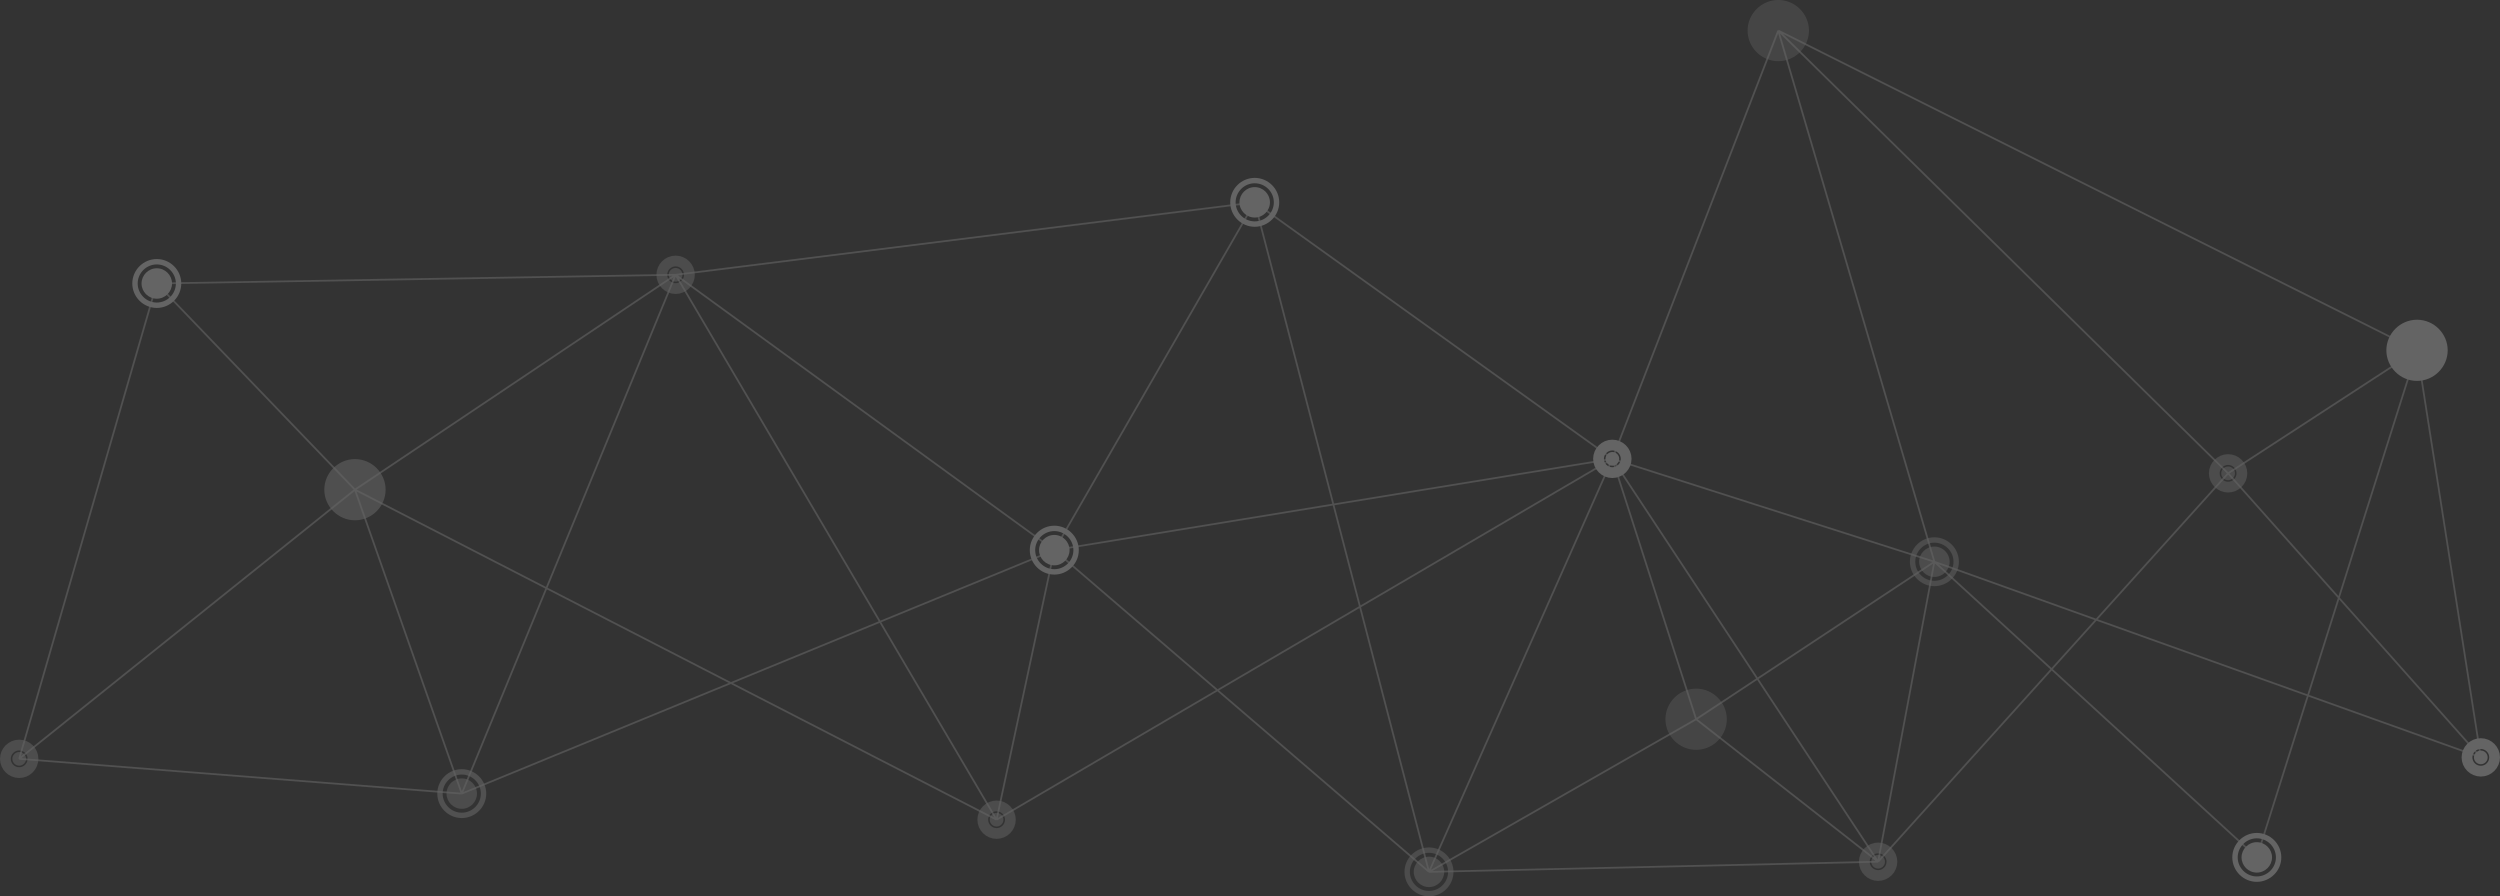 <?xml version="1.0" encoding="UTF-8" standalone="no"?>
<svg
   width="695.378"
   height="249.315"
   viewBox="0 0 695.378 249.315"
   fill="none"
   version="1.1"
   id="svg150"
   xmlns="http://www.w3.org/2000/svg"
   xmlns:svg="http://www.w3.org/2000/svg">
  <rect x="0" y="0" width="695.378" height="249.315" fill="#333333" stroke="none"/>
  <g
     opacity="0.24"
     id="g132"
     transform="translate(-1227.891,-194.786)">
    <path
       d="m 1356.33,415.531 -123.1,-9.674 m 123.1,9.674 -29.71,-84.539 m 29.71,84.539 59.48,-144.311 m -59.48,144.311 164.82,-67.721 m -287.92,58.047 38.27,-132.219 m -38.27,132.219 93.39,-74.865 m -55.12,-57.354 55.12,57.354 m -55.12,-57.354 144.31,-2.418 m -89.19,59.772 89.19,-59.772 m -89.19,59.772 178.47,91.795 m -89.28,-151.567 105.34,76.59 m -105.34,-76.59 89.28,151.567 m -89.28,-151.567 161.08,-20.155 m -55.74,96.745 -16.06,74.977 m 16.06,-74.977 104.22,89.489 m -104.22,-89.489 55.74,-96.745 m -55.74,96.745 155.22,-25.396 m -171.28,100.373 171.28,-100.373 m -51,114.885 -48.48,-186.234 m 48.48,186.234 124.92,-2.822 m -124.92,2.822 74.3,-42.459 m -74.3,42.459 51,-114.885 m 0,0 46.15,-119.119 m -46.15,119.119 89.57,28.621 m -89.57,-28.621 -99.48,-71.349 m 99.48,71.349 23.3,72.426 m -23.3,-72.426 73.92,112.063 m -27.77,-231.182 125.12,123.15 m -125.12,-123.15 177.67,88.932 m -177.67,-88.932 43.42,147.74 m 81.7,-24.59 -97.35,108.032 m 97.35,-108.032 70.29,79.009 m -70.29,-79.009 52.55,-34.218 m 0,0 -44.57,141.041 -89.68,-82.233 m 134.25,-58.808 17.74,113.227 m -151.99,-54.419 -15.65,83.442 m 15.65,-83.442 -66.27,43.805 m 66.27,-43.805 151.99,54.419 m -218.26,-10.614 50.62,39.637"
       stroke="#ffffff"
       stroke-opacity="0.6"
       stroke-width="0.5"
       id="path66" />
    <path
       d="m 1849.56,433.268 c 0,3.321 2.74,6.051 6.06,6.051 3.33,0 6.07,-2.73 6.07,-6.051 0,-3.318 -2.74,-6.051 -6.07,-6.051 -3.32,0 -6.06,2.733 -6.06,6.051 z"
       stroke="#ffffff"
       stroke-width="1.501"
       stroke-linecap="round"
       stroke-linejoin="round"
       id="path68" />
    <path
       d="m 1851.38,433.268 c 0,2.322 1.91,4.232 4.24,4.232 2.33,0 4.24,-1.91 4.24,-4.232 0,-2.322 -1.91,-4.233 -4.24,-4.233 -2.33,0 -4.24,1.911 -4.24,4.233 z"
       fill="#ffffff"
       id="path70" />
    <path
       d="m 1759.88,351.034 c 0,3.322 2.73,6.051 6.06,6.051 3.33,0 6.07,-2.729 6.07,-6.051 0,-3.317 -2.74,-6.05 -6.07,-6.05 -3.33,0 -6.06,2.733 -6.06,6.05 z"
       stroke="#ffffff"
       stroke-opacity="0.5"
       stroke-width="1.501"
       stroke-linecap="round"
       stroke-linejoin="round"
       id="path72" />
    <path
       d="m 1761.7,351.034 c 0,2.322 1.92,4.233 4.24,4.233 2.33,0 4.25,-1.911 4.25,-4.233 0,-2.322 -1.92,-4.232 -4.25,-4.232 -2.32,0 -4.24,1.91 -4.24,4.232 z"
       fill="#ffffff"
       fill-opacity="0.5"
       id="path74" />
    <path
       d="m 1619.3,437.299 c 0,3.322 2.74,6.051 6.07,6.051 3.32,0 6.06,-2.729 6.06,-6.051 0,-3.317 -2.74,-6.05 -6.06,-6.05 -3.33,0 -6.07,2.733 -6.07,6.05 z"
       stroke="#ffffff"
       stroke-opacity="0.5"
       stroke-width="1.501"
       stroke-linecap="round"
       stroke-linejoin="round"
       id="path76" />
    <path
       d="m 1621.12,437.299 c 0,2.322 1.92,4.233 4.25,4.233 2.32,0 4.24,-1.911 4.24,-4.233 0,-2.322 -1.92,-4.233 -4.24,-4.233 -2.33,0 -4.25,1.911 -4.25,4.233 z"
       fill="#ffffff"
       fill-opacity="0.5"
       id="path78" />
    <path
       d="m 1570.83,251.064 c 0,3.32 2.73,6.051 6.06,6.051 3.33,0 6.07,-2.731 6.07,-6.051 0,-3.319 -2.74,-6.05 -6.07,-6.05 -3.33,0 -6.06,2.731 -6.06,6.05 z"
       stroke="#ffffff"
       stroke-width="1.501"
       stroke-linecap="round"
       stroke-linejoin="round"
       id="path80" />
    <path
       d="m 1572.65,251.064 c 0,2.323 1.91,4.234 4.24,4.234 2.33,0 4.24,-1.911 4.24,-4.234 0,-2.322 -1.91,-4.233 -4.24,-4.233 -2.33,0 -4.24,1.911 -4.24,4.233 z"
       fill="#ffffff"
       id="path82" />
    <path
       d="m 1350.27,415.531 c 0,3.322 2.73,6.051 6.06,6.051 3.33,0 6.06,-2.729 6.06,-6.051 0,-3.317 -2.73,-6.051 -6.06,-6.051 -3.33,0 -6.06,2.734 -6.06,6.051 z"
       stroke="#ffffff"
       stroke-opacity="0.6"
       stroke-width="1.501"
       stroke-linecap="round"
       stroke-linejoin="round"
       id="path84" />
    <path
       d="m 1352.09,415.531 c 0,2.322 1.92,4.233 4.24,4.233 2.33,0 4.24,-1.911 4.24,-4.233 0,-2.321 -1.91,-4.232 -4.24,-4.232 -2.32,0 -4.24,1.911 -4.24,4.232 z"
       fill="#ffffff"
       fill-opacity="0.5"
       id="path86" />
    <path
       d="m 1265.44,273.639 c 0,3.319 2.73,6.051 6.06,6.051 3.33,-10e-4 6.06,-2.732 6.06,-6.051 0,-3.32 -2.73,-6.051 -6.06,-6.051 -3.33,0 -6.06,2.731 -6.06,6.051 z"
       stroke="#ffffff"
       stroke-width="1.501"
       stroke-linecap="round"
       stroke-linejoin="round"
       id="path88" />
    <path
       d="m 1267.26,273.638 c 0,2.322 1.91,4.234 4.24,4.234 2.33,0 4.24,-1.912 4.24,-4.234 0,-2.322 -1.91,-4.233 -4.24,-4.233 -2.33,0 -4.24,1.911 -4.24,4.233 z"
       fill="#ffffff"
       id="path90" />
    <path
       d="m 1515.08,347.809 c 0,3.322 2.74,6.051 6.07,6.051 3.32,0 6.06,-2.729 6.06,-6.051 0,-3.317 -2.74,-6.05 -6.06,-6.05 -3.33,0 -6.07,2.733 -6.07,6.05 z"
       stroke="#ffffff"
       stroke-width="1.501"
       stroke-linecap="round"
       stroke-linejoin="round"
       id="path92" />
    <path
       d="m 1516.9,347.81 c 0,2.322 1.92,4.232 4.25,4.232 2.32,0 4.24,-1.91 4.24,-4.232 0,-2.322 -1.92,-4.233 -4.24,-4.233 -2.33,0 -4.25,1.911 -4.25,4.233 z"
       fill="#ffffff"
       id="path94" />
    <path
       d="m 1746.45,434.477 c 0,2.104 1.73,3.834 3.84,3.834 2.11,0 3.84,-1.73 3.84,-3.834 0,-2.104 -1.73,-3.833 -3.84,-3.833 -2.11,0 -3.84,1.729 -3.84,3.833 z"
       stroke="#ffffff"
       stroke-opacity="0.5"
       stroke-width="2.998"
       stroke-linecap="round"
       stroke-linejoin="round"
       id="path96" />
    <path
       d="m 1748.38,434.477 c 0,1.048 0.86,1.907 1.91,1.907 1.05,0 1.91,-0.859 1.91,-1.907 0,-1.048 -0.86,-1.907 -1.91,-1.907 -1.05,0 -1.91,0.859 -1.91,1.907 z"
       fill="#ffffff"
       fill-opacity="0.5"
       id="path98" />
    <path
       d="m 1843.8,326.445 c 0,2.104 1.73,3.833 3.84,3.833 2.11,0 3.84,-1.729 3.84,-3.833 0,-2.103 -1.73,-3.834 -3.84,-3.834 -2.11,0 -3.84,1.731 -3.84,3.834 z"
       stroke="#ffffff"
       stroke-opacity="0.5"
       stroke-width="2.998"
       stroke-linecap="round"
       stroke-linejoin="round"
       id="path100" />
    <path
       d="m 1845.73,326.445 c 0,1.048 0.86,1.907 1.91,1.907 1.05,0 1.91,-0.859 1.91,-1.907 0,-1.046 -0.86,-1.906 -1.91,-1.906 -1.05,0 -1.91,0.86 -1.91,1.906 z"
       fill="#ffffff"
       fill-opacity="0.5"
       id="path102" />
    <path
       d="m 1914.09,405.454 c 0,2.104 1.73,3.833 3.84,3.833 2.11,0 3.84,-1.729 3.84,-3.833 0,-2.105 -1.73,-3.834 -3.84,-3.834 -2.11,0 -3.84,1.729 -3.84,3.834 z"
       stroke="#ffffff"
       stroke-width="2.998"
       stroke-linecap="round"
       stroke-linejoin="round"
       id="path104" />
    <path
       d="m 1916.02,405.454 c 0,1.048 0.86,1.906 1.91,1.906 1.05,0 1.91,-0.858 1.91,-1.906 0,-1.049 -0.86,-1.907 -1.91,-1.907 -1.05,0 -1.91,0.858 -1.91,1.907 z"
       fill="#ffffff"
       id="path106" />
    <path
       d="m 1672.52,322.414 c 0,2.103 1.74,3.834 3.85,3.834 2.1,0 3.84,-1.731 3.84,-3.834 0,-2.103 -1.74,-3.833 -3.84,-3.833 -2.11,0 -3.85,1.73 -3.85,3.833 z"
       stroke="#ffffff"
       stroke-width="2.998"
       stroke-linecap="round"
       stroke-linejoin="round"
       id="path108" />
    <path
       d="m 1674.46,322.414 c 0,1.046 0.86,1.907 1.91,1.907 1.05,0 1.91,-0.861 1.91,-1.907 0,-1.046 -0.86,-1.907 -1.91,-1.907 -1.05,0 -1.91,0.861 -1.91,1.907 z"
       fill="#ffffff"
       id="path110" />
    <path
       d="m 1501.25,422.787 c 0,2.104 1.73,3.834 3.84,3.834 2.11,0 3.84,-1.73 3.84,-3.834 0,-2.104 -1.73,-3.833 -3.84,-3.833 -2.11,0 -3.84,1.729 -3.84,3.833 z"
       stroke="#ffffff"
       stroke-opacity="0.5"
       stroke-width="2.998"
       stroke-linecap="round"
       stroke-linejoin="round"
       id="path112" />
    <path
       d="m 1503.18,422.787 c 0,1.048 0.86,1.907 1.91,1.907 1.05,0 1.91,-0.859 1.91,-1.907 0,-1.048 -0.86,-1.907 -1.91,-1.907 -1.05,0 -1.91,0.859 -1.91,1.907 z"
       fill="#ffffff"
       fill-opacity="0.5"
       id="path114" />
    <path
       d="m 1411.97,271.22 c 0,2.103 1.74,3.834 3.84,3.834 2.11,0 3.85,-1.731 3.85,-3.834 0,-2.103 -1.74,-3.834 -3.85,-3.834 -2.1,0 -3.84,1.731 -3.84,3.834 z"
       stroke="#ffffff"
       stroke-opacity="0.5"
       stroke-width="2.998"
       stroke-linecap="round"
       stroke-linejoin="round"
       id="path116" />
    <path
       d="m 1413.9,271.22 c 0,1.046 0.87,1.906 1.91,1.906 1.05,0 1.91,-0.86 1.91,-1.906 0,-1.046 -0.86,-1.907 -1.91,-1.907 -1.04,0 -1.91,0.861 -1.91,1.907 z"
       fill="#ffffff"
       fill-opacity="0.5"
       id="path118" />
    <path
       d="m 1229.39,405.857 c 0,2.104 1.73,3.834 3.84,3.834 2.11,0 3.84,-1.73 3.84,-3.834 0,-2.104 -1.73,-3.834 -3.84,-3.834 -2.11,0 -3.84,1.73 -3.84,3.834 z"
       stroke="#ffffff"
       stroke-opacity="0.52"
       stroke-width="2.998"
       stroke-linecap="round"
       stroke-linejoin="round"
       id="path120" />
    <path
       d="m 1231.32,405.857 c 0,1.048 0.86,1.907 1.91,1.907 1.05,0 1.91,-0.859 1.91,-1.907 0,-1.048 -0.86,-1.907 -1.91,-1.907 -1.05,0 -1.91,0.859 -1.91,1.907 z"
       fill="#ffffff"
       fill-opacity="0.52"
       id="path122" />
    <path
       d="m 1691.14,394.84 c 0,4.668 3.85,8.51 8.53,8.51 4.68,0 8.53,-3.842 8.53,-8.51 0,-4.668 -3.85,-8.509 -8.53,-8.509 -4.68,0 -8.53,3.841 -8.53,8.509 z"
       fill="#ffffff"
       fill-opacity="0.38"
       id="path124" />
    <path
       d="m 1318.1,330.992 c 0,4.668 3.85,8.51 8.52,8.51 4.68,0 8.53,-3.842 8.53,-8.51 0,-4.667 -3.85,-8.509 -8.53,-8.509 -4.67,0 -8.52,3.842 -8.52,8.509 z"
       fill="#ffffff"
       fill-opacity="0.58"
       id="path126" />
    <path
       d="m 1713.99,203.295 c 0,4.668 3.85,8.509 8.53,8.509 4.68,0 8.53,-3.841 8.53,-8.509 0,-4.668 -3.85,-8.509 -8.53,-8.509 -4.68,0 -8.53,3.841 -8.53,8.509 z"
       fill="#ffffff"
       fill-opacity="0.38"
       id="path128" />
    <path
       d="m 1891.66,292.227 c 0,4.668 3.85,8.509 8.53,8.509 4.68,0 8.53,-3.841 8.53,-8.509 0,-4.668 -3.85,-8.509 -8.53,-8.509 -4.68,0 -8.53,3.841 -8.53,8.509 z"
       fill="#ffffff"
       id="path130" />
  </g>
  <defs
     id="defs148" />
</svg>
